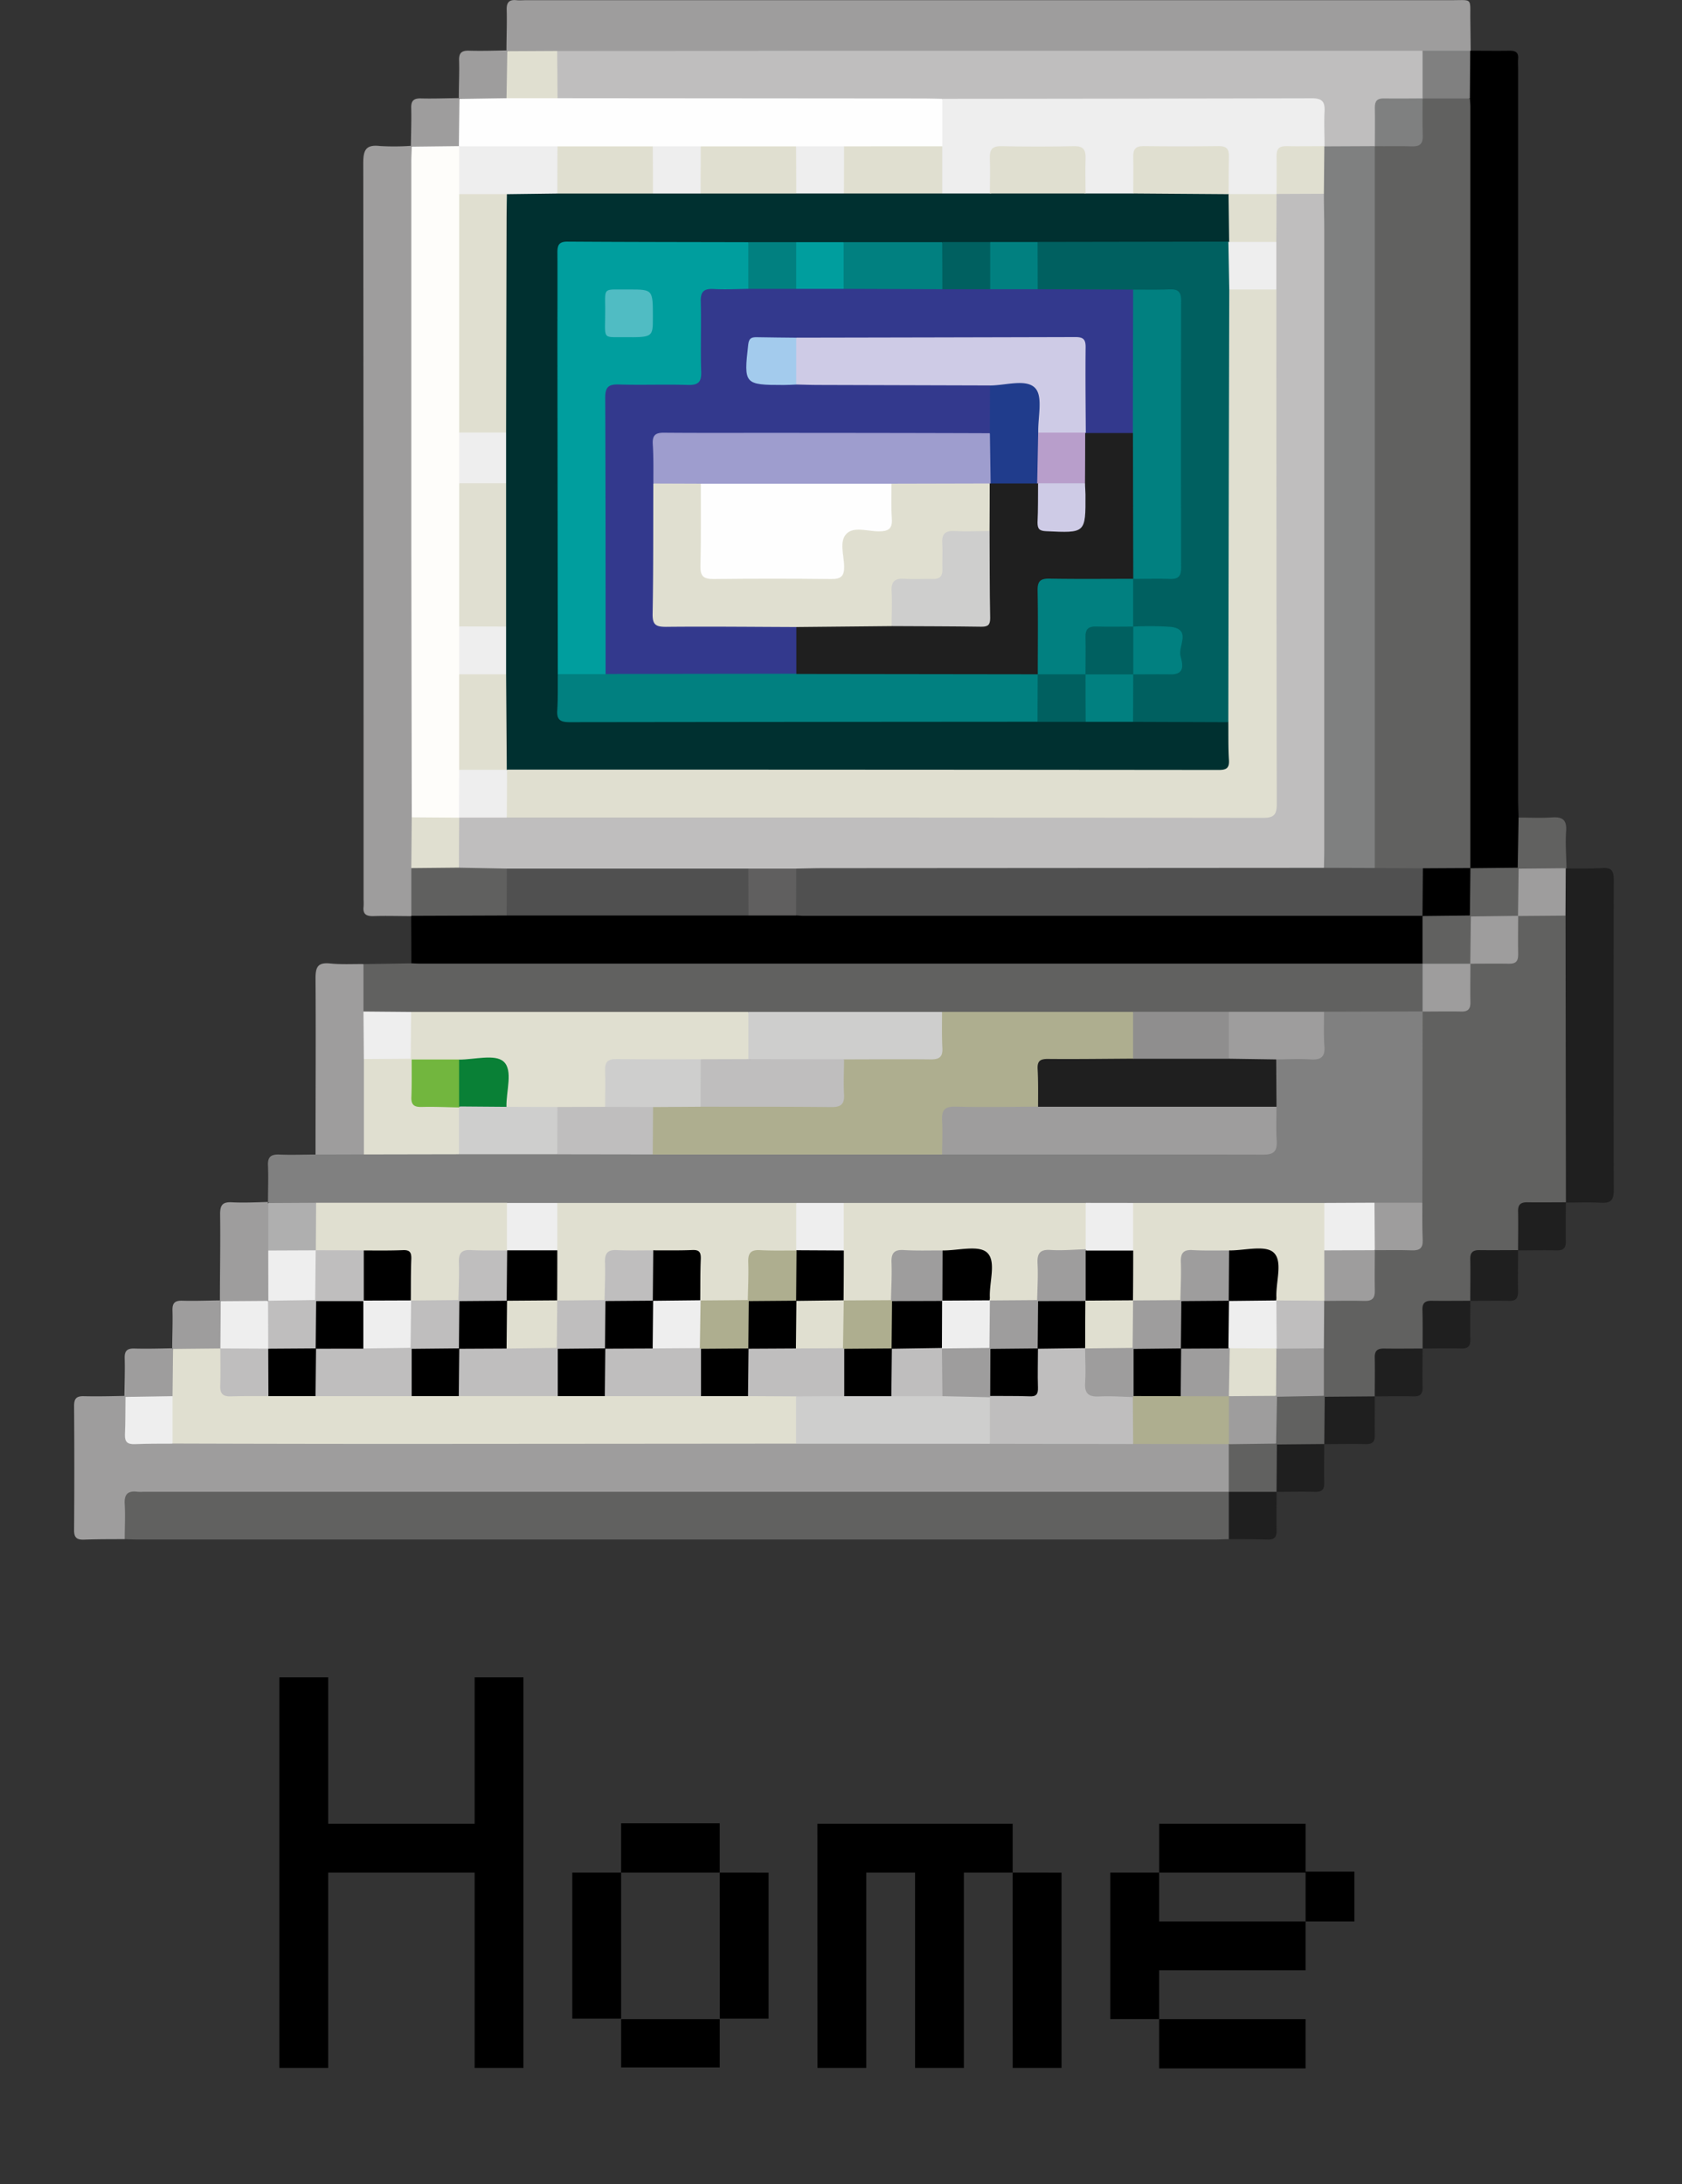 <svg id="home" xmlns="http://www.w3.org/2000/svg" width="58" height="75.307" viewBox="0 0 58 75.307">
  <rect x="0" y="0" width="58" height="75.307" fill="#333333" stroke="none"/>
  <g id="Сгруппировать_282" data-name="Сгруппировать 282" transform="translate(2.556)">
    <g id="Сгруппировать_277" data-name="Сгруппировать 277" transform="translate(0)">
      <path id="Контур_2972" data-name="Контур 2972" d="M2331.643,2000.33c0-.418.018-.837,0-1.254-.015-.3.1-.393.391-.381.417.018.836,0,1.254,0a3.188,3.188,0,0,1,1.658-.148q1.642-.061,3.286,0c1.13-.04,2.259-.042,3.389,0q1.653-.061,3.305,0c.547-.055,1.094-.025,1.642-.026q3.817-.005,7.634,0a4.452,4.452,0,0,1,.675.027c.611-.05,1.223-.022,1.835-.023,2.932,0,5.865,0,8.8,0,.717,0,.729-.02.736-.729a5.193,5.193,0,0,1,.025-.724,4.189,4.189,0,0,1,.1-1.657c.306-.26.677-.169,1.022-.168.372,0,.518-.139.516-.514,0-.345-.093-.717.167-1.024a.977.977,0,0,1,.555-.121c.751-.006,1.5-.008,2.255,0a.879.879,0,0,1,.591.154.992.992,0,0,1,.161.689q.008,2.632,0,5.264a1.1,1.1,0,0,1-.13.653,3.2,3.2,0,0,1-1.68.15,14.435,14.435,0,0,1-1.774,0q-3.273.066-6.545,0a13.306,13.306,0,0,1-1.689,0c-1.622.061-3.244.021-4.866.024-1.14,0-2.28.037-3.42-.023a13.432,13.432,0,0,1-1.691,0c-1.654.061-3.308.021-4.962.024-1.076,0-2.152.038-3.227-.023a14.669,14.669,0,0,1-1.782,0q-3.263.064-6.526,0a4.527,4.527,0,0,1-1.639-.1Z" transform="translate(-2324.958 -1958.884)" fill="gray"/>
      <path id="Контур_2973" data-name="Контур 2973" d="M2305.6,2054.393c-.467,0-.933,0-1.4.016-.238.008-.346-.057-.345-.321q.015-2.147,0-4.294c0-.253.085-.338.335-.332.466.011.932,0,1.4-.01l.066.052a1.922,1.922,0,0,1,.109.987c0,.323.134.465.458.458.367-.008.735-.005,1.1.011a3.053,3.053,0,0,1,.628-.027h20.162a4.478,4.478,0,0,1,.627.028c2.229-.041,4.457-.045,6.686,0,1.646-.04,3.291-.045,4.937,0,.944-.05,1.888-.02,2.833-.016a.772.772,0,0,1,.458.121,2.214,2.214,0,0,1,.091,1.655.367.367,0,0,1-.14.13,2.62,2.62,0,0,1-1.006.085q-17.723,0-35.446,0h-.387c-1.083,0-.986-.006-.991.918A.679.679,0,0,1,2305.6,2054.393Z" transform="translate(-2303.856 -2001.32)" fill="#9e9d9d"/>
      <path id="Контур_2974" data-name="Контур 2974" d="M2311.092,2064.806c0-.4.024-.809,0-1.21-.023-.353.123-.467.448-.424a1.509,1.509,0,0,0,.194,0h37.432a1.775,1.775,0,0,1,0,1.634c-.161,0-.322.012-.483.012h-37.108C2311.414,2064.819,2311.253,2064.81,2311.092,2064.806Z" transform="translate(-2309.348 -2011.733)" fill="#616160"/>
      <path id="Контур_2975" data-name="Контур 2975" d="M2381.248,1988.538l-3.4.01a.664.664,0,0,1-.49.161c-.93,0-1.861.035-2.791-.018q-1.652.06-3.3,0-3.289.064-6.578,0-3.343.063-6.686,0a4.88,4.88,0,0,1-.579.028q-5.2,0-10.392,0a3.79,3.79,0,0,1-.627-.027,3.883,3.883,0,0,1-1.693-.119,1.946,1.946,0,0,1,.016-1.667l1.654-.025a1.314,1.314,0,0,1,.93-.166q7.283-.006,14.566,0,9.2,0,18.39,0a1.843,1.843,0,0,1,.948.118,2.012,2.012,0,0,1,.1,1.64Z" transform="translate(-2334.748 -1953.663)" fill="#616160"/>
      <path id="Контур_2976" data-name="Контур 2976" d="M2365.849,1851.042c0-.468.021-.936.008-1.4-.007-.256.089-.354.338-.329.112.011.226,0,.339,0q15.947,0,31.894,0c.753,0,.648-.094.658.678.005.355.008.709.012,1.064l-.065.066a4.962,4.962,0,0,1-1.644.087,2.788,2.788,0,0,1-.579.028q-14.226,0-28.452,0a3.542,3.542,0,0,1-.675-.026,8.477,8.477,0,0,1-1.7-.051A.306.306,0,0,1,2365.849,1851.042Z" transform="translate(-2350.941 -1849.307)" fill="#9e9d9d"/>
      <path id="Контур_2977" data-name="Контур 2977" d="M2387.067,1981.686H2352.49c-.1,0-.194-.007-.291-.011q0-.814-.006-1.628l.064-.069a.9.9,0,0,1,.51-.108c.914,0,1.828-.031,2.742.018,1.622-.061,3.244-.021,4.865-.024,1.14,0,2.28-.038,3.419.023a13.6,13.6,0,0,1,1.7,0,3.589,3.589,0,0,1,.579-.029q10.01,0,20.019,0a1.829,1.829,0,0,1,.947.119,2.008,2.008,0,0,1,.1,1.638Z" transform="translate(-2340.57 -1948.459)"/>
      <path id="Контур_2978" data-name="Контур 2978" d="M2503.469,1856.572c.451,0,.9.007,1.354,0,.207,0,.3.072.282.281-.009.128,0,.258,0,.386q0,12.575,0,25.149c0,.209.01.418.015.628a2.234,2.234,0,0,1,0,1.761,2.017,2.017,0,0,1-1.691-.009,1.575,1.575,0,0,1-.152-.984q0-11.413,0-22.825c0-.9-.038-1.8.026-2.706a3.277,3.277,0,0,1,.149-1.675Z" transform="translate(-2455.312 -1854.823)"/>
      <path id="Контур_2979" data-name="Контур 2979" d="M2346.97,1896.763c-.436,0-.871-.015-1.306,0-.243.006-.369-.066-.338-.327a2.156,2.156,0,0,0,0-.242q0-12.7-.011-25.4c0-.46.1-.64.579-.585a8.49,8.49,0,0,0,1.063-.006l.073.063a1.236,1.236,0,0,1,.12.7q0,10.963,0,21.927a2.548,2.548,0,0,1-.027.434,14.778,14.778,0,0,1,0,1.774,3.135,3.135,0,0,1-.146,1.649Z" transform="translate(-2335.345 -1865.174)" fill="#9e9d9d"/>
      <path id="Контур_2980" data-name="Контур 2980" d="M2517.209,1973.777c.419,0,.838.009,1.255-.016.31-.018.375.115.374.4q-.01,5.359,0,10.719c0,.354-.125.441-.448.422-.4-.023-.8-.006-1.207-.006l-.067-.068a1.035,1.035,0,0,1-.107-.562q-.007-4.468,0-8.936a1.175,1.175,0,0,1,.023-.24,7.025,7.025,0,0,1,.055-1.583A.273.273,0,0,1,2517.209,1973.777Z" transform="translate(-2465.748 -1943.83)" fill="#1f1f1f"/>
      <path id="Контур_2981" data-name="Контур 2981" d="M2340.128,1987.451q0,.818,0,1.635c.314.527.133,1.1.151,1.654.053.928.02,1.857.019,2.785a.664.664,0,0,1-.159.49l-1.664.005c0-2.025.014-4.049,0-6.073,0-.385.073-.56.5-.517C2339.354,1987.47,2339.742,1987.447,2340.128,1987.451Z" transform="translate(-2330.151 -1954.209)" fill="#9e9d9d"/>
      <path id="Контур_2982" data-name="Контур 2982" d="M2324.761,2025.041c0-.991.021-1.982.007-2.973,0-.311.085-.425.4-.409.414.021.831,0,1.246-.01l.007.037c.313.518.125,1.08.146,1.624a4.5,4.5,0,0,1-.1,1.727,2.292,2.292,0,0,1-1.574.121A.3.3,0,0,1,2324.761,2025.041Z" transform="translate(-2319.734 -1980.203)" fill="#9e9d9d"/>
      <path id="Контур_2983" data-name="Контур 2983" d="M2505.125,2027.989c0,.479-.007.959,0,1.438,0,.226-.081.313-.307.309-.448-.01-.9,0-1.343,0l-.066-.067a3.171,3.171,0,0,1-.066-1.432.393.393,0,0,1,.377-.378,2.816,2.816,0,0,1,1.336.067Z" transform="translate(-2455.334 -1984.881)" fill="#1f1f1f"/>
      <path id="Контур_2984" data-name="Контур 2984" d="M2484.275,2048.915c0,.447-.007.9,0,1.342.005.227-.083.312-.308.307-.479-.01-.959,0-1.438,0l-.065-.064a2.328,2.328,0,0,1,.046-1.6,2.529,2.529,0,0,1,1.7-.051Z" transform="translate(-2439.424 -2000.769)" fill="#1f1f1f"/>
      <path id="Контур_2985" data-name="Контур 2985" d="M2510.847,1968.236q.015-.865.03-1.73c.382,0,.766.021,1.146-.005.362-.025.521.075.493.472-.031.427.006.858.013,1.288l-.025-.007a2.365,2.365,0,0,1-1.527.1A.3.3,0,0,1,2510.847,1968.236Z" transform="translate(-2461.068 -1938.315)" fill="#616160"/>
      <path id="Контур_2986" data-name="Контур 2986" d="M2359,1858.168c0-.434.022-.869.01-1.3-.007-.253.085-.339.335-.333.434.012.869,0,1.3-.009l.029.03a2.191,2.191,0,0,1,.038,1.621,2.378,2.378,0,0,1-1.58.111A.3.3,0,0,1,2359,1858.168Z" transform="translate(-2345.735 -1854.788)" fill="#9e9d9d"/>
      <path id="Контур_2987" data-name="Контур 2987" d="M2352.144,1865.01c.005-.434.022-.869.011-1.3-.007-.252.082-.34.334-.334.434.011.868-.006,1.3-.011l.029.03a1.983,1.983,0,0,1,.006,1.646,1.951,1.951,0,0,1-1.652,0Z" transform="translate(-2340.531 -1859.982)" fill="#9e9d9d"/>
      <path id="Контур_2988" data-name="Контур 2988" d="M2511.931,2021.1c0,.448-.007.9,0,1.342,0,.226-.082.313-.308.308-.447-.01-.894,0-1.341,0h0a2.058,2.058,0,0,1-.11-1.5.311.311,0,0,1,.26-.26,2.051,2.051,0,0,1,1.5.11Z" transform="translate(-2460.493 -1979.636)" fill="#1f1f1f"/>
      <path id="Контур_2989" data-name="Контур 2989" d="M2317.918,2037.4c0-.435.021-.869.009-1.3-.007-.252.082-.341.334-.334.434.012.869-.005,1.3-.01l.03.03a2.124,2.124,0,0,1,.031,1.614,2.308,2.308,0,0,1-1.571.119A.3.3,0,0,1,2317.918,2037.4Z" transform="translate(-2314.536 -1990.916)" fill="#9e9d9d"/>
      <path id="Контур_2990" data-name="Контур 2990" d="M2498.272,2035.2c0,.447-.007.895,0,1.342.005.226-.082.313-.308.308-.447-.01-.895,0-1.342,0l-.068-.069a2.746,2.746,0,0,1-.068-1.333.361.361,0,0,1,.286-.352,2.086,2.086,0,0,1,1.5.108Z" transform="translate(-2450.127 -1990.352)" fill="#1f1f1f"/>
      <path id="Контур_2991" data-name="Контур 2991" d="M2311.064,2044.252c.005-.435.022-.87.01-1.3-.007-.252.083-.34.334-.333.434.012.869,0,1.3-.009l.03.03a2.062,2.062,0,0,1,.013,1.654,2.023,2.023,0,0,1-1.661-.009Z" transform="translate(-2309.331 -1996.12)" fill="#9e9d9d"/>
      <path id="Контур_2992" data-name="Контур 2992" d="M2491.389,2042.042c0,.447-.007.895,0,1.342.005.226-.081.313-.308.308-.447-.01-.894,0-1.342,0h0a2.057,2.057,0,0,1-.11-1.5.311.311,0,0,1,.26-.26,2.056,2.056,0,0,1,1.5.11Z" transform="translate(-2444.891 -1995.544)" fill="#1f1f1f"/>
      <path id="Контур_2993" data-name="Контур 2993" d="M2477.323,2055.733c0,.447-.008.895,0,1.341.005.227-.081.313-.308.308-.447-.01-.895,0-1.342,0l-.066-.065a2.2,2.2,0,0,1,.068-1.615,1.97,1.97,0,0,1,1.645.035Z" transform="translate(-2434.216 -2005.941)" fill="#1f1f1f"/>
      <path id="Контур_2994" data-name="Контур 2994" d="M2469.42,2064.2q0-.817,0-1.634h0a1.786,1.786,0,0,1,1.647,0h0c0,.447-.008.894,0,1.341.005.224-.079.315-.306.309C2470.314,2064.2,2469.867,2064.206,2469.42,2064.2Z" transform="translate(-2429.603 -2011.129)" fill="#1f1f1f"/>
      <path id="Контур_2995" data-name="Контур 2995" d="M2485.943,1994.965c-.447,0-.893.007-1.34,0-.225,0-.314.084-.31.309.009.446,0,.893,0,1.34l-1.729.014-.07-.057a4.217,4.217,0,0,1-.093-1.593,6.16,6.16,0,0,1,.053-1.584.345.345,0,0,1,.107-.132,2.72,2.72,0,0,1,1.14-.1c.3-.009.428-.132.433-.436a3.2,3.2,0,0,1,.076-1.1.322.322,0,0,1,.112-.121,2.363,2.363,0,0,1,1-.09c.324,0,.454-.133.462-.458.009-.343-.094-.71.15-1.021q.005-3.3.009-6.594l0,0c.293-.248.648-.159.978-.158.372,0,.523-.145.512-.516a2.337,2.337,0,0,1,.069-.911.328.328,0,0,1,.106-.125,1.108,1.108,0,0,1,.565-.1c.994-.006.9.047.907-.931a1.152,1.152,0,0,1,.083-.521.323.323,0,0,1,.125-.121,2.324,2.324,0,0,1,1.584.073l.013,9.89c-.447,0-.893.007-1.34,0-.225,0-.313.085-.309.31.009.447,0,.893,0,1.34-.447,0-.894.006-1.34,0-.225,0-.313.086-.309.31.009.479,0,.957,0,1.436-.447,0-.893.006-1.34,0-.225,0-.314.084-.31.309C2485.95,1994.072,2485.943,1994.519,2485.943,1994.965Z" transform="translate(-2439.444 -1948.466)" fill="#616160"/>
      <path id="Контур_2996" data-name="Контур 2996" d="M2396.192,1994.378l6.588,0a1.985,1.985,0,0,1,.05,1.644.954.954,0,0,1-.684.161c-.674.009-1.348,0-2.021,0-.324,0-.456.136-.463.461a1.821,1.821,0,0,1-.134,1.033,1.028,1.028,0,0,1-.694.15c-.629.007-1.258,0-1.886.005-.534.009-.557.042-.578.589-.012.3.061.62-.172.878l-9.98,0a2.015,2.015,0,0,1-.028-1.658,3.492,3.492,0,0,1,1.666-.129c1.3-.05,2.609-.011,3.913-.022.849-.007.848,0,.869-.835a1.092,1.092,0,0,1,.131-.652.983.983,0,0,1,.69-.156c.693-.009,1.386-.007,2.079,0,.346,0,.491-.133.495-.486C2396.035,1995.025,2395.945,1994.67,2396.192,1994.378Z" transform="translate(-2366.264 -1959.488)" fill="#aeae8f"/>
      <path id="Контур_2997" data-name="Контур 2997" d="M2413.636,2021.782h8.337a2.01,2.01,0,0,1,.039,1.621.814.814,0,0,1-.627.174c-.955.012-.886-.063-.9.932a.931.931,0,0,1-.164.681,2.282,2.282,0,0,1-1.628.015c-.277-.311-.166-.694-.182-1.049-.026-.538-.042-.564-.572-.576-.3-.006-.6.015-.906-.02a6.167,6.167,0,0,1-.723.019c-.849,0-.846,0-.86.832a1.07,1.07,0,0,1-.169.782,2.175,2.175,0,0,1-1.65-.011,3.6,3.6,0,0,1-.142-1.759C2413.51,2022.874,2413.32,2022.306,2413.636,2021.782Z" transform="translate(-2387.095 -1980.304)" fill="#e0dfd0"/>
      <path id="Контур_2998" data-name="Контур 2998" d="M2372.552,2021.782h8.24a2.327,2.327,0,0,1,.087,1.567.338.338,0,0,1-.114.131,2.279,2.279,0,0,1-1,.094c-.325,0-.452.135-.464.461-.016.391.113.81-.172,1.164a2.326,2.326,0,0,1-1.618,0c-.277-.318-.161-.706-.181-1.067-.028-.516-.045-.544-.558-.556-.306-.007-.613.015-.919-.02a5.551,5.551,0,0,1-.628.02c-.849,0-.846,0-.861.833a1.067,1.067,0,0,1-.169.782,2.18,2.18,0,0,1-1.649-.012,3.6,3.6,0,0,1-.143-1.759C2372.427,2022.874,2372.237,2022.306,2372.552,2021.782Z" transform="translate(-2355.891 -1980.304)" fill="#e0dfd0"/>
      <path id="Контур_2999" data-name="Контур 2999" d="M2428.3,2009.092c0-.383.022-.769,0-1.151s.084-.51.479-.5c.942.026,1.886.006,2.83,0a.822.822,0,0,1,.634-.172q3.476-.008,6.951,0a.865.865,0,0,1,.636.169c0,.386-.018.774.007,1.159.023.362-.073.507-.476.5C2435.675,2009.09,2431.989,2009.095,2428.3,2009.092Z" transform="translate(-2398.37 -1969.283)" fill="#9e9d9d"/>
      <path id="Контур_3000" data-name="Контур 3000" d="M2455.123,2021.782h6.594c.314.522.126,1.088.147,1.636a3.515,3.515,0,0,1-.143,1.744l-.009-.008a2.018,2.018,0,0,1-1.627.049c-.276-.311-.165-.693-.181-1.049-.026-.537-.042-.563-.572-.575-.3-.006-.6.015-.9-.02a5.559,5.559,0,0,1-.628.02c-.85,0-.846,0-.861.833a1.066,1.066,0,0,1-.169.782,2.18,2.18,0,0,1-1.649-.012,3.6,3.6,0,0,1-.142-1.759C2455,2022.874,2454.807,2022.306,2455.123,2021.782Z" transform="translate(-2418.604 -1980.304)" fill="#e0dfd0"/>
      <path id="Контур_3001" data-name="Контур 3001" d="M2337.931,2021.764l6.581,0a2.326,2.326,0,0,1,.087,1.567.333.333,0,0,1-.114.131,2.271,2.271,0,0,1-1,.094c-.325,0-.452.135-.465.461-.015.391.113.81-.171,1.164a2.334,2.334,0,0,1-1.617,0c-.276-.312-.164-.694-.181-1.05-.025-.538-.041-.563-.572-.574-.3-.006-.6.014-.906-.02a5.637,5.637,0,0,1-1.594-.06.339.339,0,0,1-.133-.124A2.148,2.148,0,0,1,2337.931,2021.764Z" transform="translate(-2329.587 -1980.291)" fill="#e0dfd0"/>
      <path id="Контур_3002" data-name="Контур 3002" d="M2450.24,2002.242l-8.222,0c0-.434.009-.868-.015-1.3-.015-.282.092-.35.358-.348.979.009,1.958-.005,2.938-.01a.724.724,0,0,1,.494-.155c.929,0,1.857-.035,2.785.019a9.164,9.164,0,0,1,1.181-.014.568.568,0,0,1,.471.173Q2450.234,2001.426,2450.24,2002.242Z" transform="translate(-2408.779 -1964.08)" fill="#1f1f1f"/>
      <path id="Контур_3003" data-name="Контур 3003" d="M2345.405,2003.882l0-3.289a2.341,2.341,0,0,1,1.568-.086.341.341,0,0,1,.131.113,2.259,2.259,0,0,1,.095,1c0,.326.134.455.461.465.36.011.748-.1,1.069.173a1.975,1.975,0,0,1-.047,1.618Z" transform="translate(-2335.413 -1964.075)" fill="#e0dfd0"/>
      <path id="Контур_3004" data-name="Контур 3004" d="M2359.043,2009.066l0-1.61.055-.073a4.235,4.235,0,0,1,1.616-.1,3.953,3.953,0,0,1,1.747.122,1.926,1.926,0,0,1-.03,1.66Z" transform="translate(-2345.771 -1969.265)" fill="#cececd"/>
      <path id="Контур_3005" data-name="Контур 3005" d="M2470.422,1996.01l-1.632-.024a1.719,1.719,0,0,1,0-1.62l3.282,0c0,.4-.016.8.013,1.193.028.371-.126.471-.471.451C2471.219,1995.985,2470.82,1996.007,2470.422,1996.01Z" transform="translate(-2428.972 -1959.48)" fill="#9e9d9d"/>
      <path id="Контур_3006" data-name="Контур 3006" d="M2373.137,2009.057q0-.815.006-1.63c.522-.328,1.094-.131,1.645-.153.553.02,1.127-.172,1.651.155q-.006.817-.011,1.633Z" transform="translate(-2356.476 -1969.255)" fill="#bfbebe"/>
      <path id="Контур_3007" data-name="Контур 3007" d="M2365.915,2023.418v-1.636h1.737v1.641A2.056,2.056,0,0,1,2365.915,2023.418Z" transform="translate(-2350.991 -1980.304)" fill="#eee"/>
      <path id="Контур_3008" data-name="Контур 3008" d="M2483.118,2023.394q0-.819,0-1.637l1.728-.008a1.717,1.717,0,0,1,.011,1.638h0A2.011,2.011,0,0,1,2483.118,2023.394Z" transform="translate(-2440.008 -1980.279)" fill="#eee"/>
      <path id="Контур_3009" data-name="Контур 3009" d="M2407.394,2023.414l0-1.632h1.64v1.641A1.827,1.827,0,0,1,2407.394,2023.414Z" transform="translate(-2382.495 -1980.304)" fill="#eee"/>
      <path id="Контур_3010" data-name="Контур 3010" d="M2450.529,2021.782v1.641a2.328,2.328,0,0,1-1.521.082.236.236,0,0,1-.116-.125q0-.8,0-1.6Z" transform="translate(-2414.011 -1980.304)" fill="#eee"/>
      <path id="Контур_3011" data-name="Контур 3011" d="M2490.323,2023.384q-.006-.818-.011-1.638h1.65c0,.429-.006.86.012,1.289.011.273-.1.364-.363.355C2491.183,2023.374,2490.752,2023.385,2490.323,2023.384Z" transform="translate(-2445.472 -1980.276)" fill="#9e9d9d"/>
      <path id="Контур_3012" data-name="Контур 3012" d="M2333.333,2021.764l-.009,1.639a1.84,1.84,0,0,1-1.64.007q0-.819,0-1.637Z" transform="translate(-2324.989 -1980.291)" fill="#afafaf"/>
      <path id="Контур_3013" data-name="Контур 3013" d="M2317.338,2044.3q.009-.812.018-1.624l1.634-.016.059.057a1.933,1.933,0,0,1,.1.941c0,.34.124.5.477.488a10.447,10.447,0,0,1,1.053.011,12.332,12.332,0,0,1,1.62,0q1.631-.062,3.262,0a12.892,12.892,0,0,1,1.671,0c1.122-.04,2.243-.043,3.365,0a12.9,12.9,0,0,1,1.671,0c1.089-.04,2.178-.043,3.268,0a12.911,12.911,0,0,1,1.667,0,3.679,3.679,0,0,1,1.671.122,1.928,1.928,0,0,1-.029,1.664q-6.693.006-13.386.01-4.059,0-8.118-.013A1.8,1.8,0,0,1,2317.338,2044.3Z" transform="translate(-2313.945 -1996.164)" fill="#e0dfd0"/>
      <path id="Контур_3014" data-name="Контур 3014" d="M2407.375,2050.546q0-.817,0-1.633c.52-.328,1.089-.133,1.638-.153a12.715,12.715,0,0,1,1.654,0,14,14,0,0,1,1.747,0,3.482,3.482,0,0,1,1.663.131,1.874,1.874,0,0,1-.02,1.658Z" transform="translate(-2382.48 -2000.764)" fill="#cececd"/>
      <path id="Контур_3015" data-name="Контур 3015" d="M2435.163,2045.368q0-.8,0-1.605a.209.209,0,0,1,.1-.118,1.211,1.211,0,0,1,.518-.071c.933-.006.868.056.874-.9a1.181,1.181,0,0,1,.088-.564.329.329,0,0,1,.129-.114,2.609,2.609,0,0,1,1.59.06c.224.276.148.606.16.918.021.561.033.573.606.593.312.011.643-.066.915.171a1.961,1.961,0,0,1-.042,1.638Z" transform="translate(-2403.585 -1995.583)" fill="#bfbebe"/>
      <path id="Контур_3016" data-name="Контур 3016" d="M2455.671,2050.573l-.012-1.618.054-.074a4.114,4.114,0,0,1,1.619-.1,3.7,3.7,0,0,1,1.635.114,2.224,2.224,0,0,1,.072,1.618l-.065.066Z" transform="translate(-2419.152 -2000.783)" fill="#aeae8f"/>
      <path id="Контур_3017" data-name="Контур 3017" d="M2312.756,2049.482l0,1.64c-.435,0-.87,0-1.3.017-.245.009-.352-.071-.341-.33.019-.435.014-.87.019-1.3Z" transform="translate(-2309.363 -2001.342)" fill="#eee"/>
      <path id="Контур_3018" data-name="Контур 3018" d="M2471.065,2057.435h-1.647q0-.822,0-1.644l0,0a2.279,2.279,0,0,1,1.529-.1.29.29,0,0,1,.13.115Q2471.072,2056.619,2471.065,2057.435Z" transform="translate(-2429.603 -2005.995)" fill="#616160"/>
      <path id="Контур_3019" data-name="Контур 3019" d="M2358.272,1997.669l-1.642.005-1.756-.006c-.242-.311-.144-.677-.152-1.02-.007-.323-.13-.465-.458-.459a9.758,9.758,0,0,1-1.055-.016,3.077,3.077,0,0,1-1.609-.139l-.026-.025a1.847,1.847,0,0,1,.013-1.615h11.624a1.961,1.961,0,0,1,.035,1.652,3.423,3.423,0,0,1-1.657.129c-.862.045-1.727,0-2.59.023-.508.011-.533.046-.556.552C2358.43,1997.063,2358.513,1997.4,2358.272,1997.669Z" transform="translate(-2339.963 -1959.503)" fill="#e0dfd0"/>
      <path id="Контур_3020" data-name="Контур 3020" d="M2400.532,1996.015v-1.628l6.679,0c0,.418-.01.837.012,1.255.015.3-.112.386-.4.383-1-.011-2,0-2.993,0A7.193,7.193,0,0,1,2400.532,1996.015Z" transform="translate(-2377.283 -1959.496)" fill="#cececd"/>
      <path id="Контур_3021" data-name="Контур 3021" d="M2459,1994.374l0,1.62h-3.3q0-.81,0-1.62Z" transform="translate(-2419.184 -1959.487)" fill="#8f8e8e"/>
      <path id="Контур_3022" data-name="Контур 3022" d="M2347,1994.351q-.006.808-.013,1.615l-1.617.011-.014-1.64Z" transform="translate(-2335.379 -1959.459)" fill="#eee"/>
      <path id="Контур_3023" data-name="Контур 3023" d="M2498.853,1986.841c0,.447-.009.894,0,1.341,0,.225-.084.315-.31.311-.446-.008-.894,0-1.34,0q0-.826,0-1.651h0A1.806,1.806,0,0,1,2498.853,1986.841Z" transform="translate(-2450.705 -1953.614)" fill="#9e9d9d"/>
      <path id="Контур_3024" data-name="Контур 3024" d="M2372.512,1856.587q4.473,0,8.947-.008,10.446,0,20.893,0a2.36,2.36,0,0,1,.1,1.567.355.355,0,0,1-.105.135,1.466,1.466,0,0,1-.747.1c-.725.01-.723.008-.732.752a1.569,1.569,0,0,1-.088.706.335.335,0,0,1-.131.119,2.6,2.6,0,0,1-1.719-.092,1.347,1.347,0,0,1-.141-.794c-.018-.646-.033-.668-.7-.671-1.48-.005-2.961,0-4.442,0h-7.241a5.7,5.7,0,0,1-.626-.026,4.1,4.1,0,0,1-.531.029q-5.92,0-11.84,0a1.545,1.545,0,0,1-.894-.133A1.9,1.9,0,0,1,2372.512,1856.587Z" transform="translate(-2355.854 -1854.829)" fill="#bfbebe"/>
      <path id="Контур_3025" data-name="Контур 3025" d="M2367.606,1856.615l.012,1.629a1.885,1.885,0,0,1-1.76,0l.027-1.62Z" transform="translate(-2350.948 -1854.858)" fill="#e0dfd0"/>
      <path id="Контур_3026" data-name="Контур 3026" d="M2497.2,1858.224q0-.823,0-1.645l1.643,0-.011,1.638A1.728,1.728,0,0,1,2497.2,1858.224Z" transform="translate(-2450.702 -1854.83)" fill="gray"/>
      <path id="Контур_3027" data-name="Контур 3027" d="M2428.362,1974.847l-21.316,0c-.1,0-.193-.009-.289-.014a1.919,1.919,0,0,1-.01-1.67,1.037,1.037,0,0,1,.649-.139q8.6-.007,17.2,0a2.121,2.121,0,0,1,.336.027,14.855,14.855,0,0,1,1.772,0,4.033,4.033,0,0,1,1.656.1,2.241,2.241,0,0,1,.067,1.624Z" transform="translate(-2381.861 -1943.268)" fill="#505050"/>
      <path id="Контур_3028" data-name="Контур 3028" d="M2373.607,1974.848h-8.337a1.929,1.929,0,0,1-.011-1.669,1.114,1.114,0,0,1,.7-.14q3.475-.006,6.951,0a1.174,1.174,0,0,1,.7.132A1.874,1.874,0,0,1,2373.607,1974.848Z" transform="translate(-2350.352 -1943.281)" fill="#505050"/>
      <path id="Контур_3029" data-name="Контур 3029" d="M2355.5,1973.208q0,.807-.006,1.616l-3.286.012q0-.821,0-1.643a3.089,3.089,0,0,1,1.649-.151,8.4,8.4,0,0,1,1.181-.014A.539.539,0,0,1,2355.5,1973.208Z" transform="translate(-2340.58 -1943.257)" fill="#60605f"/>
      <path id="Контур_3030" data-name="Контур 3030" d="M2400.536,1974.771l-.005-1.616a1.656,1.656,0,0,1,1.652,0q0,.808-.006,1.616Z" transform="translate(-2377.282 -1943.204)" fill="#605f5f"/>
      <path id="Контур_3031" data-name="Контур 3031" d="M2498.852,1981.7H2497.2q0-.824,0-1.648l0,.007a2.291,2.291,0,0,1,1.591-.091.34.34,0,0,1,.134.125,2.225,2.225,0,0,1-.079,1.611Z" transform="translate(-2450.704 -1948.47)" fill="#616160"/>
      <path id="Контур_3032" data-name="Контур 3032" d="M2491.424,1889.956l-1.664-.011a1.352,1.352,0,0,1-.172-.976q-.007-10.937,0-21.875c0-.468,0-.936,0-1.4a.873.873,0,0,1,.176-.636h0a1.353,1.353,0,0,1,.976-.159c.372,0,.517-.14.512-.512a1.353,1.353,0,0,1,.159-.976h0l1.634,0c.005.1.015.193.015.289q0,13.13,0,26.259l-.064.063A2.157,2.157,0,0,1,2491.424,1889.956Z" transform="translate(-2444.914 -1860.014)" fill="#616160"/>
      <path id="Контур_3033" data-name="Контур 3033" d="M2503.424,1973.745l1.636-.017.032.032a1.842,1.842,0,0,1-.021,1.632l.006-.006a1.839,1.839,0,0,1-1.631.021l-.032-.032a1.822,1.822,0,0,1,.017-1.636Z" transform="translate(-2455.281 -1943.807)" fill="#616160"/>
      <path id="Контур_3034" data-name="Контур 3034" d="M2352.218,1870.274l1.627-.019.067.063a4.743,4.743,0,0,1,.09,1.634c.06,1.706.02,3.413.024,5.12,0,1.014.038,2.029-.023,3.042a14.724,14.724,0,0,1,0,1.78c.042,1.635.045,3.271,0,4.906a13.025,13.025,0,0,1,0,1.674c.039,1.082.042,2.164,0,3.246a6.131,6.131,0,0,1-.062,1.627.346.346,0,0,1-.123.135,2.141,2.141,0,0,1-1.6-.081q-.008-4.6-.015-9.193,0-6.678,0-13.355C2352.2,1870.66,2352.213,1870.467,2352.218,1870.274Z" transform="translate(-2340.575 -1865.217)" fill="#fefdfa"/>
      <path id="Контур_3035" data-name="Контур 3035" d="M2352.222,1966.5l1.635.012a1.949,1.949,0,0,1-.008,1.724l-1.642.016Q2352.215,1967.378,2352.222,1966.5Z" transform="translate(-2340.58 -1938.318)" fill="#e0dfd0"/>
      <path id="Контур_3036" data-name="Контур 3036" d="M2510.891,1975.447l.021-1.632,1.625-.015-.009,1.634Z" transform="translate(-2461.102 -1943.862)" fill="#9e9d9d"/>
      <path id="Контур_3037" data-name="Контур 3037" d="M2331.683,2028.577l1.641-.007,0,0a2.206,2.206,0,0,1,.047,1.732,2.155,2.155,0,0,1-1.619.08l-.066-.066Z" transform="translate(-2324.989 -1985.457)" fill="#eee"/>
      <path id="Контур_3038" data-name="Контур 3038" d="M2324.825,2037.456q.006-.816.012-1.632l1.635-.012-.005,0a2.315,2.315,0,0,1,.089,1.59.338.338,0,0,1-.125.134,2.207,2.207,0,0,1-1.607-.079Z" transform="translate(-2319.781 -1990.956)" fill="#eee"/>
      <path id="Контур_3039" data-name="Контур 3039" d="M2477.292,2050.532l-1.633.015-.03-.031a1.99,1.99,0,0,1-.005-1.645,1.959,1.959,0,0,1,1.652,0l.031.031Q2477.3,2049.716,2477.292,2050.532Z" transform="translate(-2434.183 -2000.739)" fill="#616160"/>
      <path id="Контур_3040" data-name="Контур 3040" d="M2360.675,1863.386h1.76l12.535.01c.242,0,.484.007.725.011a1.93,1.93,0,0,1,.03,1.664.678.678,0,0,1-.452.139c-.98.006-1.961.037-2.941-.016a13.1,13.1,0,0,1-1.676,0c-1.09.04-2.18.043-3.27,0a12.91,12.91,0,0,1-1.672,0q-1.643.062-3.286,0c-.965.053-1.931.021-2.9.018a.666.666,0,0,1-.49-.167l-.007-.006q.01-.814.02-1.628Z" transform="translate(-2345.764 -1860)" fill="#fefefe"/>
      <path id="Контур_3041" data-name="Контур 3041" d="M2483.118,2028.567l1.741-.007c0,.462-.01.924,0,1.385.008.265-.083.372-.355.364-.461-.014-.923,0-1.385,0Z" transform="translate(-2440.008 -1985.452)" fill="#9e9d9d"/>
      <path id="Контур_3042" data-name="Контур 3042" d="M2475.662,2035.771l1.656.009q-.005.821-.011,1.641a1.925,1.925,0,0,1-1.629.044,2.256,2.256,0,0,1-.08-1.625Z" transform="translate(-2434.212 -1990.929)" fill="#bfbebe"/>
      <path id="Контур_3043" data-name="Контур 3043" d="M2475.709,2042.644l1.627-.012q0,.819,0,1.638l-1.615.031-.069-.055a2.513,2.513,0,0,1-.007-1.544Z" transform="translate(-2434.241 -1996.14)" fill="#9e9d9d"/>
      <path id="Контур_3044" data-name="Контур 3044" d="M2504.064,1980.642l1.632-.021c0,.447-.009.894,0,1.341,0,.225-.085.314-.31.31-.447-.008-.895,0-1.342,0Q2504.054,1981.458,2504.064,1980.642Z" transform="translate(-2455.901 -1949.042)" fill="#9e9d9d"/>
      <path id="Контур_3045" data-name="Контур 3045" d="M2394.706,2001.164l3.3.007c0,.4-.023.808,0,1.21.02.344-.113.442-.446.438-1.5-.016-3-.01-4.5-.013a1.776,1.776,0,0,1,.006-1.637Z" transform="translate(-2371.457 -1964.645)" fill="#bfbebe"/>
      <path id="Контур_3046" data-name="Контур 3046" d="M2383.278,2001.164q0,.819-.005,1.637l-1.638.011-1.654-.007c0-.419.015-.839,0-1.258-.012-.3.105-.394.4-.39C2381.342,2001.17,2382.31,2001.163,2383.278,2001.164Z" transform="translate(-2361.671 -1964.639)" fill="#cececd"/>
      <path id="Контур_3047" data-name="Контур 3047" d="M2420.985,2030.262c.008-.429.035-.859.018-1.287-.013-.323.078-.464.424-.442.444.028.891.011,1.337.014a2.3,2.3,0,0,1,.034,1.72,2.562,2.562,0,0,1-1.68.116A.3.3,0,0,1,2420.985,2030.262Z" transform="translate(-2392.817 -1985.429)" fill="#9e9d9d"/>
      <path id="Контур_3048" data-name="Контур 3048" d="M2428.357,2030.127l.006-1.74c.527.005,1.236-.194,1.531.07.335.3.073,1.022.1,1.56a.479.479,0,0,1-.014.1l-.056.065a2.608,2.608,0,0,1-1.509.011Z" transform="translate(-2398.417 -1985.269)"/>
      <path id="Контур_3049" data-name="Контур 3049" d="M2441.942,2030.18c.007-.418.036-.838.013-1.256-.019-.351.079-.5.455-.473.4.025.8-.014,1.205-.025l.016.024-.019.022a2.247,2.247,0,0,1,.044,1.715,2.3,2.3,0,0,1-1.583.116A.283.283,0,0,1,2441.942,2030.18Z" transform="translate(-2408.734 -1985.35)" fill="#9e9d9d"/>
      <path id="Контур_3050" data-name="Контур 3050" d="M2406.766,2028.569l1.642.009q0,.861-.008,1.722l-.061.07a1.189,1.189,0,0,1-1.563-1.791Z" transform="translate(-2381.867 -1985.459)"/>
      <path id="Контур_3051" data-name="Контур 3051" d="M2413.637,2035.739l1.634-.009.036.031a2.435,2.435,0,0,1,.081,1.563.345.345,0,0,1-.115.136,3.019,3.019,0,0,1-1.583.013.329.329,0,0,1-.126-.13,2.374,2.374,0,0,1,.079-1.609Z" transform="translate(-2387.104 -1990.898)" fill="#aeae8f"/>
      <path id="Контур_3052" data-name="Контур 3052" d="M2434.572,2035.733l1.642-.012.033.034a1.821,1.821,0,0,1-.015,1.641l.009-.01a2.31,2.31,0,0,1-1.6.089.338.338,0,0,1-.134-.126,2.307,2.307,0,0,1,.073-1.621Z" transform="translate(-2403.006 -1990.891)" fill="#9e9d9d"/>
      <path id="Контур_3053" data-name="Контур 3053" d="M2365.28,2028.584l1.737,0q0,.863-.006,1.725l-.062.069a2.359,2.359,0,0,1-1.705-.061,2.1,2.1,0,0,1,.045-1.733Z" transform="translate(-2350.355 -1985.47)"/>
      <path id="Контур_3054" data-name="Контур 3054" d="M2386.233,2028.552c.448,0,.9.008,1.345-.011.234-.01.3.068.294.3-.02.48-.014.96-.019,1.441l-.061.069a1.189,1.189,0,0,1-1.559-1.8Z" transform="translate(-2366.263 -1985.438)"/>
      <path id="Контур_3055" data-name="Контур 3055" d="M2381.593,2028.55l-.016,1.74-.059.06a3.119,3.119,0,0,1-1.486.03.248.248,0,0,1-.118-.116c.007-.434.03-.868.015-1.3-.01-.308.085-.441.409-.423C2380.755,2028.562,2381.174,2028.548,2381.593,2028.55Z" transform="translate(-2361.623 -1985.435)" fill="#bfbebe"/>
      <path id="Контур_3056" data-name="Контур 3056" d="M2402.133,2028.553l-.014,1.736-.06.06a3.144,3.144,0,0,1-1.487.029.25.25,0,0,1-.119-.116c.007-.435.031-.87.015-1.3-.011-.308.08-.441.407-.422C2401.294,2028.563,2401.713,2028.55,2402.133,2028.553Z" transform="translate(-2377.223 -1985.433)" fill="#aeae8f"/>
      <path id="Контур_3057" data-name="Контур 3057" d="M2372.555,2035.731l1.636-.015.03.033a2.415,2.415,0,0,1,.083,1.564.348.348,0,0,1-.115.136,3.017,3.017,0,0,1-1.583.014.331.331,0,0,1-.126-.13,2.371,2.371,0,0,1,.078-1.606Z" transform="translate(-2355.901 -1990.887)" fill="#bfbebe"/>
      <path id="Контур_3058" data-name="Контур 3058" d="M2393.091,2035.731l1.64-.013.032.034a2.429,2.429,0,0,1,.081,1.563.347.347,0,0,1-.115.136,3.017,3.017,0,0,1-1.583.013.331.331,0,0,1-.126-.13,2.358,2.358,0,0,1,.081-1.608Z" transform="translate(-2371.501 -1990.889)" fill="#aeae8f"/>
      <path id="Контур_3059" data-name="Контур 3059" d="M2448.891,2030.344l0-1.737,1.64,0q0,.861-.008,1.722l-.055.066a2.6,2.6,0,0,1-1.514.012Z" transform="translate(-2414.011 -1985.486)"/>
      <path id="Контур_3060" data-name="Контур 3060" d="M2462.484,2030.263c.007-.435.031-.871.015-1.305-.012-.308.078-.441.406-.421.418.025.838.011,1.258.014a2.748,2.748,0,0,1,.086,1.651.366.366,0,0,1-.108.139,3.089,3.089,0,0,1-1.534.041A.265.265,0,0,1,2462.484,2030.263Z" transform="translate(-2424.336 -1985.432)" fill="#9e9d9d"/>
      <path id="Контур_3061" data-name="Контур 3061" d="M2469.412,2030.128l.013-1.742c.526.005,1.235-.194,1.531.069.335.3.072,1.022.1,1.56a.635.635,0,0,1-.01.1h.007A1.751,1.751,0,0,1,2469.412,2030.128Z" transform="translate(-2429.598 -1985.269)"/>
      <path id="Контур_3062" data-name="Контур 3062" d="M2455.123,2035.732l1.637-.011.033.034a2.43,2.43,0,0,1,.081,1.562.349.349,0,0,1-.115.136,3.014,3.014,0,0,1-1.583.013.329.329,0,0,1-.126-.13,2.374,2.374,0,0,1,.079-1.609Z" transform="translate(-2418.613 -1990.891)" fill="#9e9d9d"/>
      <path id="Контур_3063" data-name="Контур 3063" d="M2338.42,2030.285q.009-.859.018-1.718l1.663.005a1.2,1.2,0,0,1-1.551,1.836A.286.286,0,0,1,2338.42,2030.285Z" transform="translate(-2330.108 -1985.457)" fill="#bfbebe"/>
      <path id="Контур_3064" data-name="Контур 3064" d="M2345.388,2030.3q0-.872,0-1.744c.449,0,.9.008,1.345-.011.234-.01.3.068.294.3-.019.48-.013.96-.017,1.441l-.055.066a2.62,2.62,0,0,1-1.511.011Z" transform="translate(-2335.4 -1985.438)"/>
      <path id="Контур_3065" data-name="Контур 3065" d="M2360.647,2028.553l-.017,1.734-.058.061a3.082,3.082,0,0,1-1.486.031.248.248,0,0,1-.118-.116c.007-.434.03-.869.015-1.3-.01-.308.085-.441.409-.423C2359.81,2028.562,2360.229,2028.55,2360.647,2028.553Z" transform="translate(-2345.715 -1985.435)" fill="#bfbebe"/>
      <path id="Контур_3066" data-name="Контур 3066" d="M2351.608,2035.73l1.639-.014.03.033a2.416,2.416,0,0,1,.084,1.564.347.347,0,0,1-.115.136,3.015,3.015,0,0,1-1.583.014.333.333,0,0,1-.126-.13,2.361,2.361,0,0,1,.08-1.606Z" transform="translate(-2339.992 -1990.887)" fill="#bfbebe"/>
      <path id="Контур_3067" data-name="Контур 3067" d="M2352.2,2001.216l1.642,0a1.763,1.763,0,0,1,0,1.615v.039c-.431-.007-.862-.029-1.292-.017-.265.007-.373-.071-.359-.349C2352.206,2002.079,2352.2,2001.647,2352.2,2001.216Z" transform="translate(-2340.561 -1964.684)" fill="#72b63e"/>
      <path id="Контур_3068" data-name="Контур 3068" d="M2359.057,2002.633q0-.807,0-1.615c.527,0,1.237-.2,1.533.067.337.3.085,1.022.1,1.561Z" transform="translate(-2345.782 -1964.481)" fill="#098036"/>
      <path id="Контур_3069" data-name="Контур 3069" d="M2361.824,2043.709h-3.414a1.815,1.815,0,0,1,.017-1.646l-.011.01a2.994,2.994,0,0,1,1.641-.155,3.854,3.854,0,0,1,1.732.127l.033.033A1.87,1.87,0,0,1,2361.824,2043.709Z" transform="translate(-2345.147 -1995.57)" fill="#bfbebe"/>
      <path id="Контур_3070" data-name="Контур 3070" d="M2341.24,2043.72h-3.317a2.41,2.41,0,0,1-.075-1.582.336.336,0,0,1,.123-.133,5.109,5.109,0,0,1,1.619-.074,3.389,3.389,0,0,1,1.613.125l.035.034A1.873,1.873,0,0,1,2341.24,2043.72Z" transform="translate(-2329.6 -1995.58)" fill="#bfbebe"/>
      <path id="Контур_3071" data-name="Контур 3071" d="M2403.213,2043.711l-1.661.008-1.656-.009a1.808,1.808,0,0,1,.018-1.644l-.01.01c.52-.319,1.086-.145,1.636-.156.545.021,1.108-.162,1.629.139a.079.079,0,0,0,.044.019A1.886,1.886,0,0,1,2403.213,2043.711Z" transform="translate(-2376.657 -1995.571)" fill="#bfbebe"/>
      <path id="Контур_3072" data-name="Контур 3072" d="M2382.672,2043.71h-3.317a1.815,1.815,0,0,1,.017-1.646l-.011.011a2.989,2.989,0,0,1,1.638-.155c.546.02,1.109-.161,1.632.137l.042.021A1.892,1.892,0,0,1,2382.672,2043.71Z" transform="translate(-2361.055 -1995.57)" fill="#bfbebe"/>
      <path id="Контур_3073" data-name="Контур 3073" d="M2324.807,2042.644l1.651.008a1.85,1.85,0,0,1,.006,1.636c-.432,0-.863-.005-1.294.009-.265.009-.376-.087-.367-.36C2324.817,2043.507,2324.807,2043.076,2324.807,2042.644Z" transform="translate(-2319.765 -1996.149)" fill="#bfbebe"/>
      <path id="Контур_3074" data-name="Контур 3074" d="M2331.69,2043.664l-.006-1.636v0a1.781,1.781,0,0,1,1.648-.011l-.018,1.646Z" transform="translate(-2324.99 -1995.524)"/>
      <path id="Контур_3075" data-name="Контур 3075" d="M2352.252,2044.285v-1.63l1.642-.016q-.009.823-.017,1.646Z" transform="translate(-2340.613 -1996.146)"/>
      <path id="Контур_3076" data-name="Контур 3076" d="M2374.834,2042.639l-.017,1.646h-1.623q0-.816,0-1.631Z" transform="translate(-2356.517 -1996.146)"/>
      <path id="Контур_3077" data-name="Контур 3077" d="M2393.742,2044.291q0-.816,0-1.632l1.639-.012q-.009.822-.018,1.644Z" transform="translate(-2372.126 -1996.151)"/>
      <path id="Контур_3078" data-name="Контур 3078" d="M2422.2,2043.674h-1.761a1.809,1.809,0,0,1,.018-1.645l-.01.01a2.123,2.123,0,0,1,1.757-.03A1.908,1.908,0,0,1,2422.2,2043.674Z" transform="translate(-2392.259 -1995.533)" fill="#bfbebe"/>
      <path id="Контур_3079" data-name="Контур 3079" d="M2415.926,2042.647q-.009.823-.018,1.645h-1.624q0-.816,0-1.633Z" transform="translate(-2387.728 -1996.151)"/>
      <path id="Контур_3080" data-name="Контур 3080" d="M2428.306,2043.725l-.017-1.663.069-.058a2.367,2.367,0,0,1,1.568.058l.033.033a1.849,1.849,0,0,1-.006,1.622.053.053,0,0,1-.012.046Z" transform="translate(-2398.365 -1995.584)" fill="#9e9d9d"/>
      <path id="Контур_3081" data-name="Контур 3081" d="M2442.015,2037.452l.015-1.641,1.64-.007-.01-.01a2.046,2.046,0,0,1,.063,1.576l-.069.06Z" transform="translate(-2408.79 -1990.946)"/>
      <path id="Контур_3082" data-name="Контур 3082" d="M2435.21,2044.286l.006-1.622,1.64-.016c0,.45-.015.9,0,1.351.007.225-.054.314-.293.3C2436.111,2044.283,2435.66,2044.291,2435.21,2044.286Z" transform="translate(-2403.621 -1996.153)"/>
      <path id="Контур_3083" data-name="Контур 3083" d="M2450.468,2043.709c-.381-.009-.764-.04-1.144-.02-.363.02-.526-.08-.5-.476s0-.795,0-1.193v.012a1.905,1.905,0,0,1,1.637-.018l.034.034a1.863,1.863,0,0,1,0,1.625Z" transform="translate(-2413.962 -1995.538)" fill="#9e9d9d"/>
      <path id="Контур_3084" data-name="Контур 3084" d="M2455.763,2044.284l0-1.625,1.639-.017a1.749,1.749,0,0,1-.015,1.646Z" transform="translate(-2419.231 -1996.147)"/>
      <path id="Контур_3085" data-name="Контур 3085" d="M2462.525,2043.726q.007-.823.015-1.646l-.009.009a2.333,2.333,0,0,1,1.573-.1.36.36,0,0,1,.138.113,2.717,2.717,0,0,1,0,1.57l-.065.061Z" transform="translate(-2424.367 -1995.586)" fill="#9e9d9d"/>
      <path id="Контур_3086" data-name="Контур 3086" d="M2471.074,2048.9q-.015.808-.031,1.616l-1.628.021q0-.825,0-1.65l.005,0a1.851,1.851,0,0,1,1.628-.012Z" transform="translate(-2429.596 -2000.738)" fill="#9e9d9d"/>
      <path id="Контур_3087" data-name="Контур 3087" d="M2484.269,1870.262q0,12.446,0,24.891l-1.748-.006a1.2,1.2,0,0,1-.167-.879q-.007-6.361,0-12.721,0-4.449,0-8.9a3.484,3.484,0,0,1,.026-.675,4.839,4.839,0,0,1,.092-1.64l.069-.062Z" transform="translate(-2439.419 -1865.223)" fill="#7f8080"/>
      <path id="Контур_3088" data-name="Контур 3088" d="M2427.705,1865.052q0-.818,0-1.636,6.378-.005,12.756-.018c.354,0,.443.13.427.452-.02.4,0,.8,0,1.208l-.008-.007c-.288.244-.637.162-.961.156-.393-.007-.542.152-.527.536a2.181,2.181,0,0,1-.071.9.334.334,0,0,1-.115.127,3.1,3.1,0,0,1-1.57.013.323.323,0,0,1-.124-.119,2.561,2.561,0,0,1-.089-1c-.007-.3-.124-.441-.432-.441-.691,0-1.382,0-2.073,0-.329,0-.448.143-.46.463-.014.36.1.745-.165,1.069a2.5,2.5,0,0,1-1.636,0c-.257-.287-.159-.641-.176-.97-.026-.517-.048-.555-.552-.562q-.918-.013-1.837,0c-.528.007-.549.042-.571.593-.013.315.069.65-.162.93a2.321,2.321,0,0,1-1.672-.014A1.964,1.964,0,0,1,2427.705,1865.052Z" transform="translate(-2397.77 -1860.009)" fill="#eee"/>
      <path id="Контур_3089" data-name="Контур 3089" d="M2492,1863.415c0,.43-.009.861.005,1.29.009.268-.094.371-.362.363-.43-.014-.86,0-1.29-.006,0-.446.009-.891,0-1.337,0-.224.085-.313.309-.309C2491.107,1863.424,2491.552,1863.416,2492,1863.415Z" transform="translate(-2445.501 -1860.022)" fill="#7f8080"/>
      <path id="Контур_3090" data-name="Контур 3090" d="M2388.86,1876.484c0,.42.013.839.013,1.259q0,10.677,0,21.354c0,.21-.007.419-.01.629l-17.23.011c-.323,0-.645.01-.967.015h-9.977l-1.654-.031q0-.862.008-1.724l-.005-.008a3.249,3.249,0,0,1,1.669-.148,4.168,4.168,0,0,1,.676-.028h24.73c.933,0,.934,0,.934-.913q0-8.2,0-16.406a3.886,3.886,0,0,1,.027-.676,13.335,13.335,0,0,1,0-1.679,3.066,3.066,0,0,1,.151-1.649h0A1.791,1.791,0,0,1,2388.86,1876.484Z" transform="translate(-2345.765 -1869.801)" fill="#bfbebe"/>
      <path id="Контур_3091" data-name="Контур 3091" d="M2498.852,1973.773q-.009.818-.018,1.636l-1.635.018q.007-.822.014-1.645Z" transform="translate(-2450.704 -1943.841)"/>
      <path id="Контур_3092" data-name="Контур 3092" d="M2359.067,1884.721V1876.5a1.943,1.943,0,0,1,1.678-.022,1.082,1.082,0,0,1,.143.7q.007,3.432,0,6.864a1.154,1.154,0,0,1-.135.7A1.879,1.879,0,0,1,2359.067,1884.721Z" transform="translate(-2345.789 -1869.804)" fill="#e0dfd0"/>
      <path id="Контур_3093" data-name="Контур 3093" d="M2359.067,1922.915q0-2.466,0-4.933a1.953,1.953,0,0,1,1.676-.025,1,1,0,0,1,.144.647q.008,1.837,0,3.673a1.059,1.059,0,0,1-.136.651A1.889,1.889,0,0,1,2359.067,1922.915Z" transform="translate(-2345.789 -1901.314)" fill="#e0dfd1"/>
      <path id="Контур_3094" data-name="Контур 3094" d="M2360.721,1871.931l-1.655,0q0-.824,0-1.647h3.391a2.01,2.01,0,0,1,.028,1.666A2.191,2.191,0,0,1,2360.721,1871.931Z" transform="translate(-2345.788 -1865.237)" fill="#eee"/>
      <path id="Контур_3095" data-name="Контур 3095" d="M2359.062,1948.662v-3.291a1.98,1.98,0,0,1,1.673-.027.452.452,0,0,1,.116.261,23.626,23.626,0,0,1,0,2.8.462.462,0,0,1-.114.263A1.868,1.868,0,0,1,2359.062,1948.662Z" transform="translate(-2345.786 -1922.118)" fill="#e0dfd0"/>
      <path id="Контур_3096" data-name="Контур 3096" d="M2360.694,1913.084l-1.628,0q0-.875,0-1.751l1.627,0A1.8,1.8,0,0,1,2360.694,1913.084Z" transform="translate(-2345.789 -1896.42)" fill="#eee"/>
      <path id="Контур_3097" data-name="Контур 3097" d="M2359.05,1959.669l1.652,0,.063.066a2.142,2.142,0,0,1-.073,1.581l-1.646,0Q2359.048,1960.491,2359.05,1959.669Z" transform="translate(-2345.774 -1933.125)" fill="#eee"/>
      <path id="Контур_3098" data-name="Контур 3098" d="M2360.691,1940.779l-1.629,0q0-.826,0-1.652l1.627.005A1.648,1.648,0,0,1,2360.691,1940.779Z" transform="translate(-2345.786 -1917.528)" fill="#eee"/>
      <path id="Контур_3099" data-name="Контур 3099" d="M2333.312,2037.377l-1.648.011q0-.827-.006-1.654l1.626-.023.033.035a1.8,1.8,0,0,1-.016,1.641Z" transform="translate(-2324.972 -1990.883)" fill="#bfbebe"/>
      <path id="Контур_3100" data-name="Контур 3100" d="M2416.995,1870.276q0,.815,0,1.63a.5.5,0,0,1-.43.181c-.855.023-1.71.022-2.565,0a.689.689,0,0,1-.41-.127,1.907,1.907,0,0,1,.016-1.682Z" transform="translate(-2387.06 -1865.233)" fill="#e0dfd0"/>
      <path id="Контур_3101" data-name="Контур 3101" d="M2373.145,1871.915q0-.814.005-1.627h3.286a1.948,1.948,0,0,1,.026,1.675.784.784,0,0,1-.5.14q-1.149.02-2.3,0A.6.6,0,0,1,2373.145,1871.915Z" transform="translate(-2356.482 -1865.242)" fill="#e0dfd0"/>
      <path id="Контур_3102" data-name="Контур 3102" d="M2393.066,1870.288h3.286a1.958,1.958,0,0,1,.028,1.673.41.41,0,0,1-.216.1,19.678,19.678,0,0,1-2.9,0,.439.439,0,0,1-.219-.1A1.909,1.909,0,0,1,2393.066,1870.288Z" transform="translate(-2371.458 -1865.242)" fill="#e0dfd0"/>
      <path id="Контур_3103" data-name="Контур 3103" d="M2388.485,1870.288l-.005,1.627a1.643,1.643,0,0,1-1.644,0q0-.814-.005-1.627Z" transform="translate(-2366.877 -1865.242)" fill="#eee"/>
      <path id="Контур_3104" data-name="Контур 3104" d="M2407.379,1871.915q0-.814-.005-1.627h1.654q0,.813-.005,1.627A1.643,1.643,0,0,1,2407.379,1871.915Z" transform="translate(-2382.479 -1865.242)" fill="#eee"/>
      <path id="Контур_3105" data-name="Контур 3105" d="M2468.782,2035.784l1.643-.018q.005.831.011,1.663l-.01-.007a1.684,1.684,0,0,1-1.609-.006l-.025-.016-.021.021a1.8,1.8,0,0,1,.02-1.644Z" transform="translate(-2428.969 -1990.925)" fill="#eee"/>
      <path id="Контур_3106" data-name="Контур 3106" d="M2469.46,2042.625l1.609.006q-.005.817-.011,1.634l-1.628.012Q2469.445,2043.451,2469.46,2042.625Z" transform="translate(-2429.612 -1996.135)" fill="#e0dfd0"/>
      <path id="Контур_3107" data-name="Контур 3107" d="M2422.805,2037.426l-1.736.027q.008-.821.016-1.642l1.737-.006-.01-.01a1.721,1.721,0,0,1-.006,1.649Z" transform="translate(-2392.881 -1990.947)"/>
      <path id="Контур_3108" data-name="Контур 3108" d="M2428.289,2037.413l.006-1.649,1.648-.01q-.008.82-.016,1.641Z" transform="translate(-2398.365 -1990.917)" fill="#eee"/>
      <path id="Контур_3109" data-name="Контур 3109" d="M2408.369,2037.4l-1.624.008a1.794,1.794,0,0,1,.017-1.646l-.011.006,1.644-.02Z" transform="translate(-2381.856 -1990.912)" fill="#e0dfd0"/>
      <path id="Контур_3110" data-name="Контур 3110" d="M2366.988,2037.4l-1.729.021a1.8,1.8,0,0,1,.016-1.648l-.013,0,1.743-.013Q2367,2036.58,2366.988,2037.4Z" transform="translate(-2350.346 -1990.922)" fill="#e0dfd0"/>
      <path id="Контур_3111" data-name="Контур 3111" d="M2387.83,2037.4l-1.626.011a1.79,1.79,0,0,1,.016-1.648l-.012.006,1.647-.018Q2387.842,2036.578,2387.83,2037.4Z" transform="translate(-2366.253 -1990.916)" fill="#eee"/>
      <path id="Контур_3112" data-name="Контур 3112" d="M2381.637,2035.8l-.016,1.648-1.644.007.015-1.643Z" transform="translate(-2361.671 -1990.951)"/>
      <path id="Контур_3113" data-name="Контур 3113" d="M2402.185,2035.805q-.008.823-.017,1.646l-1.641.009q.007-.821.015-1.642Z" transform="translate(-2377.279 -1990.955)"/>
      <path id="Контур_3114" data-name="Контур 3114" d="M2450.463,2037.388l-1.637.018q0-.824.007-1.648l1.646-.011Z" transform="translate(-2413.963 -1990.911)" fill="#e0dfd0"/>
      <path id="Контур_3115" data-name="Контур 3115" d="M2464.21,2035.81l-.02,1.644-1.639.008q.008-.82.016-1.639Z" transform="translate(-2424.387 -1990.959)"/>
      <path id="Контур_3116" data-name="Контур 3116" d="M2338.491,2037.448l.016-1.641,1.643,0-.013-.012a1.728,1.728,0,0,1,0,1.651Z" transform="translate(-2330.162 -1990.943)"/>
      <path id="Контур_3117" data-name="Контур 3117" d="M2345.326,2037.422q0-.825,0-1.651l1.648-.006q-.01.817-.019,1.635Z" transform="translate(-2335.353 -1990.925)" fill="#eee"/>
      <path id="Контур_3118" data-name="Контур 3118" d="M2360.691,2035.8q-.008.824-.016,1.648l-1.643.008.015-1.643Z" transform="translate(-2345.763 -1990.949)"/>
      <path id="Контур_3119" data-name="Контур 3119" d="M2477.889,1871.905l-1.632.007c0-.436.008-.872,0-1.307-.006-.248.091-.349.341-.343.435.01.871,0,1.307,0Q2477.895,1871.085,2477.889,1871.905Z" transform="translate(-2434.794 -1865.223)" fill="#e0dfd0"/>
      <path id="Контур_3120" data-name="Контур 3120" d="M2375.83,1876.473h6.68a7.924,7.924,0,0,1,3.3,0h1.643c.026-.019.05-.049.079-.054a9.609,9.609,0,0,1,3.1-.008c.046.007.078.055.115.086l0,0a2.189,2.189,0,0,1,.082,1.606.349.349,0,0,1-.137.127.762.762,0,0,1-.327.074c-2.057.009-4.115.04-6.172-.014a12.984,12.984,0,0,1-1.666,0,12.843,12.843,0,0,1-1.662,0c-1.12.04-2.24.043-3.36,0a1626.488,1626.488,0,0,0-3.333,0c-1.791.06-3.582.01-5.373.027-1.091.01-1.013-.095-1.014,1.03q0,6.512,0,13.024a4.853,4.853,0,0,1-.027.677c.04.305.019.613.029.919.016.5.054.537.569.554.178.006.355,0,.533,0H2383.5a3.828,3.828,0,0,1,.628.026,1267.626,1267.626,0,0,0,3.338,0c.939-.055,1.878-.022,2.817-.018a.717.717,0,0,1,.493.148,2.382,2.382,0,0,1,.1,1.42.451.451,0,0,1-.428.4,3.921,3.921,0,0,1-.677.032q-11.5,0-23,0c-.316,0-.653.065-.922-.187l0,0q-.011-1.644-.023-3.289v-8.328q.007-3.654.016-7.309c0-.306.007-.613.011-.919l1.73-.022h8.237Z" transform="translate(-2350.93 -1869.801)" fill="#003030"/>
      <path id="Контур_3121" data-name="Контур 3121" d="M2459,1871.916l-3.29-.024c0-.419.011-.838,0-1.257-.008-.261.075-.381.356-.377.87.011,1.74.01,2.611,0,.258,0,.337.113.332.351C2459,1871.046,2459,1871.481,2459,1871.916Z" transform="translate(-2419.189 -1865.22)" fill="#e0dfd0"/>
      <path id="Контур_3122" data-name="Контур 3122" d="M2438.459,1871.884h-3.3c0-.4.015-.8,0-1.2-.012-.3.065-.44.4-.432q1.252.027,2.5,0c.333-.008.411.135.4.432C2438.444,1871.081,2438.458,1871.483,2438.459,1871.884Z" transform="translate(-2403.582 -1865.212)" fill="#e0dfd0"/>
      <path id="Контур_3123" data-name="Контур 3123" d="M2469.406,1878.772l-.021-1.646,1.655,0q0,.825-.008,1.65A1.792,1.792,0,0,1,2469.406,1878.772Z" transform="translate(-2429.578 -1870.433)" fill="#e0dfd0"/>
      <path id="Контур_3124" data-name="Контур 3124" d="M2365.9,1906.736q12.27,0,24.54.012c.266,0,.371-.061.354-.344-.027-.434-.016-.87-.021-1.305a.977.977,0,0,1-.163-.689q0-6.766,0-13.532a1.168,1.168,0,0,1,.134-.7,1.9,1.9,0,0,1,1.685,0q0,8.879.014,17.758c0,.365-.113.464-.47.464q-13.04-.016-26.081-.013Q2365.9,1907.561,2365.9,1906.736Z" transform="translate(-2350.973 -1880.199)" fill="#e0dfd0"/>
      <path id="Контур_3125" data-name="Контур 3125" d="M2470.416,1885.6l-1.624,0a1.769,1.769,0,0,1-.03-1.649l.027.008h1.627Z" transform="translate(-2428.961 -1875.618)" fill="#eee"/>
      <path id="Контур_3126" data-name="Контур 3126" d="M2373.152,1898.863q-.007-5.679-.014-11.358c0-1.063.006-2.127,0-3.19,0-.263.068-.37.351-.368,2.079.014,4.157.014,6.235.019a1.927,1.927,0,0,1,.034,1.658,1.711,1.711,0,0,1-1.034.15c-.328.008-.461.144-.463.469,0,.646.006,1.291,0,1.937-.012.755-.13.876-.872.887-.581.009-1.162,0-1.743,0-.645.006-.673.031-.675.693,0,2.76,0,5.52,0,8.279a1.365,1.365,0,0,1-.14.844A1.889,1.889,0,0,1,2373.152,1898.863Z" transform="translate(-2356.473 -1875.616)" fill="#009e9e"/>
      <path id="Контур_3127" data-name="Контур 3127" d="M2447.971,1883.949q.015.825.03,1.649-.008,3.212-.016,6.422-.009,4.249-.016,8.5l-3.284-.012a2.079,2.079,0,0,1-.046-1.613c.279-.268.633-.171.96-.186.545-.024.572-.046.575-.631,0-.639-.024-.666-.563-.692-.328-.016-.68.08-.966-.179a2.233,2.233,0,0,1,.02-1.638,1.066,1.066,0,0,1,.737-.165c.759-.02.761-.018.762-.8q0-2.226,0-4.452c0-1.258.006-2.516,0-3.774,0-.564-.043-.595-.61-.606-.29-.006-.581.01-.87-.024-.947.053-1.894.022-2.841.017a.732.732,0,0,1-.456-.131,1.946,1.946,0,0,1,.007-1.674Z" transform="translate(-2408.169 -1875.618)" fill="#006060"/>
      <path id="Контур_3128" data-name="Контур 3128" d="M2373.143,1945.38l1.637,0a.658.658,0,0,1,.489-.168c2.027,0,4.055-.04,6.082.018,2.123-.056,4.246-.018,6.369-.021a8.22,8.22,0,0,1,1.875.067.413.413,0,0,1,.151.115,2.071,2.071,0,0,1-.06,1.628q-8.071.005-16.14.015c-.3,0-.444-.071-.422-.4C2373.15,1946.218,2373.138,1945.8,2373.143,1945.38Z" transform="translate(-2356.464 -1922.133)" fill="#018080"/>
      <path id="Контур_3129" data-name="Контур 3129" d="M2413.6,1884.013l3.389,0a1.926,1.926,0,0,1,.03,1.667c-.059.026.022.016-.04.026a9.21,9.21,0,0,1-3.383-.016A1.913,1.913,0,0,1,2413.6,1884.013Z" transform="translate(-2387.06 -1875.664)" fill="#018080"/>
      <path id="Контур_3130" data-name="Контур 3130" d="M2400.521,1885.647q0-.811,0-1.621h1.657a1.972,1.972,0,0,1,.019,1.663A1.919,1.919,0,0,1,2400.521,1885.647Z" transform="translate(-2377.273 -1875.677)" fill="#018080"/>
      <path id="Контур_3131" data-name="Контур 3131" d="M2407.4,1885.647q0-.811,0-1.621h1.636q0,.811,0,1.621A1.662,1.662,0,0,1,2407.4,1885.647Z" transform="translate(-2382.502 -1875.677)" fill="#009e9e"/>
      <path id="Контур_3132" data-name="Контур 3132" d="M2449.943,1945.435q0,.819-.005,1.638H2448.3a2.27,2.27,0,0,1-.1-1.562.353.353,0,0,1,.114-.137,2.752,2.752,0,0,1,1.564,0Z" transform="translate(-2413.423 -1922.184)" fill="#018080"/>
      <path id="Контур_3133" data-name="Контур 3133" d="M2443.655,1945.354q0,.819.005,1.638H2442q0-.818.006-1.636A1.78,1.78,0,0,1,2443.655,1945.354Z" transform="translate(-2408.779 -1922.103)" fill="#006060"/>
      <path id="Контур_3134" data-name="Контур 3134" d="M2436.192,1884.009l.005,1.627a1.94,1.94,0,0,1-1.667.042,1.914,1.914,0,0,1,.028-1.669Z" transform="translate(-2402.97 -1875.664)" fill="#018080"/>
      <path id="Контур_3135" data-name="Контур 3135" d="M2429.966,1884.009q0,.813,0,1.627a1.706,1.706,0,0,1-1.649,0l-.005-1.627Z" transform="translate(-2398.378 -1875.663)" fill="#006060"/>
      <path id="Контур_3136" data-name="Контур 3136" d="M2391.6,1890.769h3.293l3.291.013a.823.823,0,0,1,.179.631q.008,1.857,0,3.714a.975.975,0,0,1-.136.6,2.085,2.085,0,0,1-1.695.014.976.976,0,0,1-.165-.688c-.008-.58,0-1.159,0-1.74,0-.695-.017-.711-.7-.713-1.45,0-2.9,0-4.349,0-1.562-.009-3.124.034-4.685-.023-.367.018-.735.018-1.1.011-.331-.007-.467.146-.448.466.006.1,0,.192,0,.288.01.515.042.552.541.563.336.008.672,0,1.009.014,2.059-.055,4.117-.021,6.175-.017a.73.73,0,0,1,.456.132,2.173,2.173,0,0,1,.022,1.7,1.306,1.306,0,0,1-.884.157q-4.74.007-9.48,0c-.177,0-.354,0-.532,0-.534.017-.571.053-.585.587a8.973,8.973,0,0,1-.027.966c.053,1.354.01,2.709.024,4.064.007.7.012.708.7.71,1.113,0,2.226,0,3.339,0a1.2,1.2,0,0,1,.747.14,1.948,1.948,0,0,1-.014,1.669l-6.586.009c0-3.175,0-6.351-.013-9.526,0-.371.117-.467.47-.456.789.024,1.58-.009,2.369.015.354.011.483-.083.47-.456-.027-.8.007-1.612-.015-2.417-.01-.344.108-.452.442-.434.4.022.805,0,1.208-.006h3.293Z" transform="translate(-2361.663 -1880.796)" fill="#33398d"/>
      <path id="Контур_3137" data-name="Контур 3137" d="M2380.818,1890.812c.816,0,.816,0,.815.964,0,.683,0,.689-1,.68-.781-.007-.637.11-.644-.987C2379.985,1890.7,2379.909,1890.824,2380.818,1890.812Z" transform="translate(-2361.676 -1880.83)" fill="#50bcc3"/>
      <path id="Контур_3138" data-name="Контур 3138" d="M2455.148,1895.742q.005-2.469.01-4.938c.418,0,.837.009,1.255-.008.283-.011.4.078.4.381q-.011,4.609,0,9.218c0,.3-.109.4-.4.385-.418-.016-.837,0-1.255,0l-.068-.067a.949.949,0,0,1-.105-.514q-.01-1.931,0-3.862A.826.826,0,0,1,2455.148,1895.742Z" transform="translate(-2418.64 -1880.818)" fill="#018080"/>
      <path id="Контур_3139" data-name="Контур 3139" d="M2443.09,1935.006h-1.648a.738.738,0,0,1-.174-.538c-.01-.741-.019-1.483,0-2.225.016-.546.156-.686.7-.7.741-.022,1.483-.013,2.225,0a.737.737,0,0,1,.538.174h0q0,.824,0,1.647l-.056.06a1.624,1.624,0,0,1-.8.1c-.6.015-.614.029-.632.617-.01.3.065.612-.162.87Z" transform="translate(-2408.213 -1911.755)" fill="#018080"/>
      <path id="Контур_3140" data-name="Контур 3140" d="M2455.086,1939.1a10.831,10.831,0,0,1,1.294.009c.712.085.261.651.333.986.048.224.215.66-.332.652-.432-.006-.863,0-1.3,0l0,0a1.781,1.781,0,0,1,0-1.649Z" transform="translate(-2418.565 -1917.494)" fill="#018080"/>
      <path id="Контур_3141" data-name="Контур 3141" d="M2419.019,1916.4c-.964,0-1.927.011-2.89-.006-.316-.006-.415.094-.409.409.018.963.006,1.927.006,2.89l-8.325-.011,0-1.62a.539.539,0,0,1,.475-.182c.929-.007,1.86-.039,2.789.015.869-.046,1.739-.009,2.608-.022.61-.009.625-.025.636-.621.014-.821-.03-1.643.023-2.464a6.391,6.391,0,0,1,.054-1.6.36.36,0,0,1,.113-.139,3.082,3.082,0,0,1,1.569-.03.325.325,0,0,1,.126.109,2.222,2.222,0,0,1,.092.991c0,.349.148.5.491.475.143-.009.288-.006.431,0,.282.007.4-.13.405-.407,0-.367-.013-.734.015-1.1a4.607,4.607,0,0,1,.089-1.656l.068-.058,1.623,0Q2419.013,1913.883,2419.019,1916.4Z" transform="translate(-2382.497 -1896.442)" fill="#1f1f1f"/>
      <path id="Контур_3142" data-name="Контур 3142" d="M2450.511,1939.135v1.649h-1.649c0-.43.011-.859,0-1.289-.008-.267.1-.371.363-.362C2449.651,1939.146,2450.081,1939.135,2450.511,1939.135Z" transform="translate(-2413.988 -1917.53)" fill="#006060"/>
      <path id="Контур_3143" data-name="Контур 3143" d="M2398.429,1917.987q0,.82-.005,1.64c-.271.245-.608.169-.919.163-.381-.007-.541.121-.55.523-.025,1.109-.04,1.108-1.124,1.13-.586.011-.6.028-.616.639-.008.282.059.584-.167.823l-3.29.032c-1.5-.005-3-.022-4.494-.007-.354,0-.464-.077-.458-.448.027-1.5.019-3,.024-4.494a1.967,1.967,0,0,1,1.642-.05.958.958,0,0,1,.159.688c.009.644.013,1.289,0,1.933-.008.383.127.552.53.548,1.176-.014,2.353-.011,3.528,0,.386,0,.577-.136.54-.534a1.3,1.3,0,0,1,0-.145c.017-.892.077-.952.97-.97.661-.014.66-.017.678-.684a1.218,1.218,0,0,1,.161-.834.92.92,0,0,1,.553-.131c.753-.008,1.506-.01,2.259,0A.691.691,0,0,1,2398.429,1917.987Z" transform="translate(-2366.858 -1901.316)" fill="#e0dfd0"/>
      <path id="Контур_3144" data-name="Контур 3144" d="M2398.435,1913.086l-3.386.008a.863.863,0,0,1-.636.164q-2.651.007-5.3,0a.864.864,0,0,1-.636-.164l-1.639-.006c0-.451.008-.9-.02-1.352-.02-.324.1-.407.413-.4,1.627.013,3.254,0,4.881.006q3.166,0,6.33.011a2.059,2.059,0,0,1,.027,1.734Z" transform="translate(-2366.864 -1896.415)" fill="#9e9dce"/>
      <path id="Контур_3145" data-name="Контур 3145" d="M2406.762,1897.661q4.812-.008,9.625-.021c.275,0,.357.079.354.354-.011.983,0,1.967.006,2.95l-.02-.008a2.061,2.061,0,0,1-1.63.058c-.214-.223-.166-.509-.172-.777-.016-.749-.012-.746-.742-.759a1.068,1.068,0,0,1-.739-.15l-5.914-.017c-.257,0-.513-.01-.769-.015A1.723,1.723,0,0,1,2406.762,1897.661Z" transform="translate(-2381.862 -1886.017)" fill="#cecbe6"/>
      <path id="Контур_3146" data-name="Контур 3146" d="M2435.165,1904.311c.538,0,1.256-.242,1.562.095.269.3.084,1.005.1,1.531a1.956,1.956,0,0,1-.034,1.753l-1.607,0q-.013-.867-.026-1.734Q2435.162,1905.131,2435.165,1904.311Z" transform="translate(-2403.582 -1891.019)" fill="#203c8c"/>
      <path id="Контур_3147" data-name="Контур 3147" d="M2401.959,1897.674v1.615c-.144.006-.288.015-.431.015-1.362,0-1.381-.025-1.223-1.4.026-.229.134-.251.311-.247C2401.063,1897.666,2401.511,1897.669,2401.959,1897.674Z" transform="translate(-2377.06 -1886.029)" fill="#a3cbed"/>
      <path id="Контур_3148" data-name="Контур 3148" d="M2421.057,1928.706c0-.4.021-.8,0-1.2-.021-.348.121-.454.448-.432s.642,0,.963.007c.247.008.349-.092.34-.34-.011-.289.015-.579-.006-.866-.024-.328.084-.469.432-.448.4.025.8,0,1.2,0,.006,1,0,2,.021,3,0,.232-.068.3-.3.3C2423.121,1928.711,2422.089,1928.712,2421.057,1928.706Z" transform="translate(-2392.867 -1907.117)" fill="#cececd"/>
      <path id="Контур_3149" data-name="Контур 3149" d="M2441.949,1913.092q.017-.877.034-1.753h1.621q0,.875-.006,1.75a1.763,1.763,0,0,1-1.62,0Z" transform="translate(-2408.74 -1896.421)" fill="#b89ecb"/>
      <path id="Контур_3150" data-name="Контур 3150" d="M2442.023,1918.606l1.62,0c0,.128.014.257.015.385.006,1.337.006,1.331-1.354,1.266-.232-.011-.3-.075-.3-.3C2442.026,1919.506,2442.019,1919.056,2442.023,1918.606Z" transform="translate(-2408.784 -1901.94)" fill="#cecbe6"/>
      <path id="Контур_3151" data-name="Контур 3151" d="M2393.678,1918.659h6.574c0,.4-.015.807.012,1.208.024.352-.125.435-.45.435-.38,0-.862-.178-1.116.085s-.084.74-.078,1.12c.006.342-.111.443-.446.439q-2.03-.023-4.061,0c-.329,0-.456-.087-.448-.434C2393.687,1920.561,2393.676,1919.61,2393.678,1918.659Z" transform="translate(-2372.067 -1901.98)" fill="#fefefe"/>
    </g>
    <path id="Контур_4047" data-name="Контур 4047" d="M-80.57-56h1.683v5.05h5.05V-56h1.683v13.467h-1.683v-6.734h-5.05v6.734H-80.57Zm11.784,5.033h3.4v1.7h-3.4Zm-1.683,6.734v-5.033h1.683v5.033Zm5.084-5.033H-63.7v5.033h-1.683Zm-3.4,6.717v-1.667h3.4v1.667Zm6.767-8.4h6.734v1.683h-1.683v6.734h-1.683v-6.734h-1.683v6.734h-1.683Zm6.734,1.683H-53.6v6.734h-1.683Zm10.1-.034H-43.5v1.717h-1.683v-1.683h-5.05V-50.95h5.05Zm-5.05.034v1.683h5.05V-45.9h-5.05v1.683h-1.683v-5.05Zm5.05,6.75h-5.05v-1.7h5.05Z" transform="translate(87.648 113.837)"/>
  </g>
  <g id="Прямоугольник_155" data-name="Прямоугольник 155" transform="translate(0 55.307)" fill="none" stroke="#000" stroke-width="1" stroke-dasharray="3 3" opacity="0">
    <rect width="58" height="20" stroke="none"/>
    <rect x="0.5" y="0.5" width="57" height="19" fill="none"/>
  </g>
</svg>
